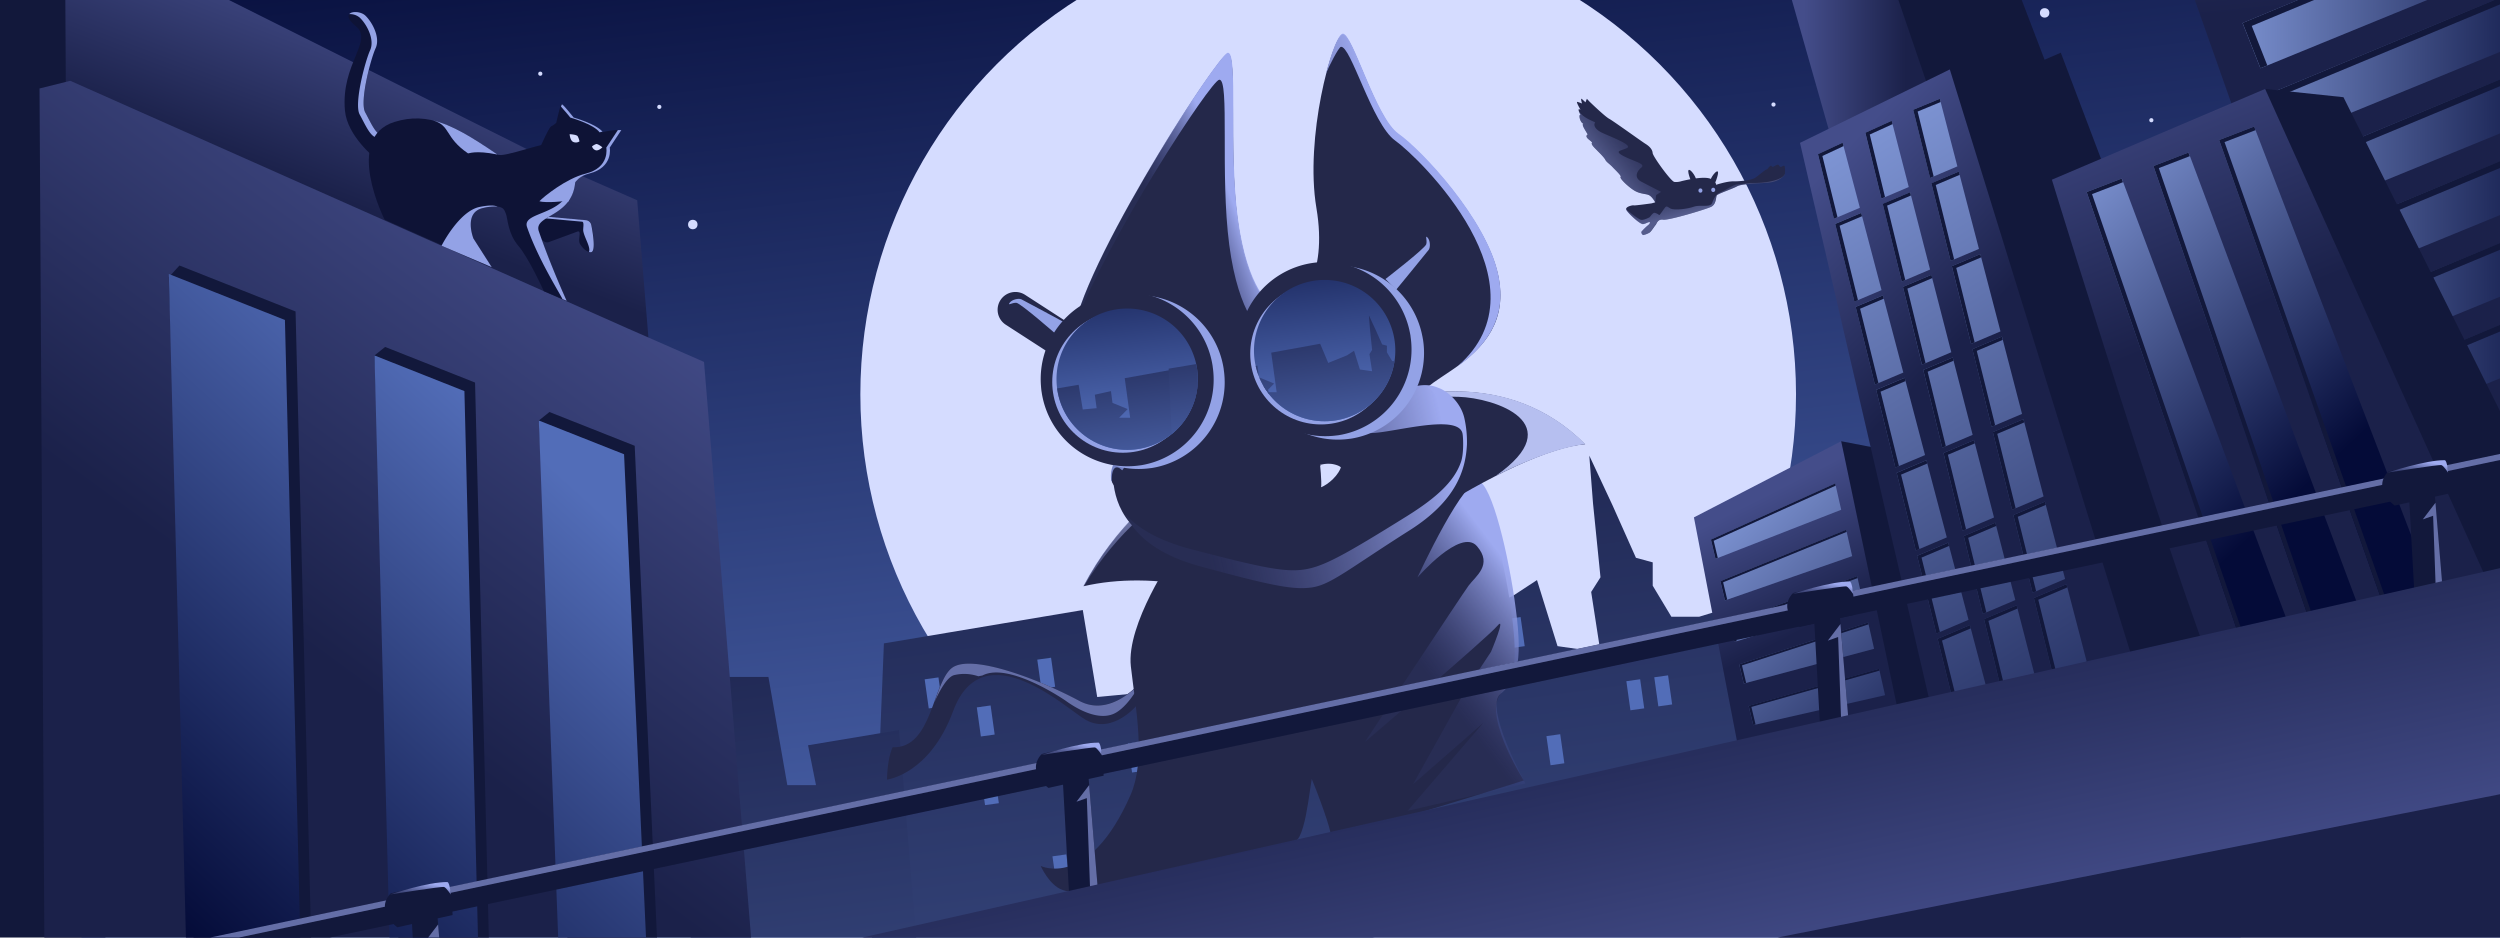 <svg id="Layer_1" data-name="Layer 1" xmlns="http://www.w3.org/2000/svg" xmlns:xlink="http://www.w3.org/1999/xlink" viewBox="0 0 1280 480"><defs><style>.cls-1{fill:none;}.cls-2{fill:url(#linear-gradient);}.cls-3{clip-path:url(#clip-path);}.cls-4{fill:#12183b;}.cls-5{fill:url(#linear-gradient-2);}.cls-6{fill:url(#linear-gradient-3);}.cls-7{fill:url(#linear-gradient-4);}.cls-8{fill:#d5dcff;}.cls-9{fill:url(#linear-gradient-5);}.cls-10{fill:url(#linear-gradient-6);}.cls-11{fill:#526db8;}.cls-12{fill:url(#linear-gradient-7);}.cls-13{fill:url(#linear-gradient-8);}.cls-14{fill:url(#linear-gradient-9);}.cls-15{fill:url(#linear-gradient-10);}.cls-16{fill:url(#linear-gradient-11);}.cls-17{fill:url(#linear-gradient-12);}.cls-18{fill:url(#linear-gradient-13);}.cls-19{fill:#24284a;}.cls-20{fill:#646ea7;}.cls-21{fill:url(#linear-gradient-14);}.cls-22{fill:url(#linear-gradient-15);}.cls-23{fill:url(#linear-gradient-16);}.cls-24{fill:#8da0f2;}.cls-25{fill:#93a2e6;}.cls-26{fill:#7381c3;}.cls-27{fill:url(#linear-gradient-17);}.cls-28{fill:url(#linear-gradient-18);}.cls-29{fill:url(#linear-gradient-19);}.cls-30{fill:#ccc;}.cls-31{fill:#d6ddff;}.cls-32{clip-path:url(#clip-path-2);}.cls-33{fill:url(#linear-gradient-21);}.cls-34{fill:url(#linear-gradient-22);}.cls-35{fill:url(#linear-gradient-23);}.cls-36{fill:url(#linear-gradient-24);}.cls-37{fill:#0e1336;}.cls-38,.cls-40{opacity:0.4;}.cls-38{fill:url(#linear-gradient-25);}.cls-39{fill:url(#linear-gradient-26);}.cls-40{fill:url(#linear-gradient-27);}.cls-41{fill:url(#linear-gradient-28);}.cls-42{fill:url(#linear-gradient-29);}.cls-43{fill:url(#linear-gradient-30);}.cls-44{fill:url(#linear-gradient-31);}.cls-45{fill:url(#linear-gradient-32);}.cls-46{fill:url(#linear-gradient-33);}.cls-47{fill:url(#linear-gradient-34);}</style><linearGradient id="linear-gradient" x1="630.63" y1="212.34" x2="614.59" y2="75.53" gradientUnits="userSpaceOnUse"><stop offset="0" stop-color="#526db8"/><stop offset="0.77" stop-color="#040b38"/></linearGradient><clipPath id="clip-path"><rect class="cls-1" width="1280" height="480"/></clipPath><linearGradient id="linear-gradient-2" x1="627.43" y1="512.96" x2="535.41" y2="-283.73" xlink:href="#linear-gradient"/><linearGradient id="linear-gradient-3" x1="1270.63" y1="-252.79" x2="1300.86" y2="66.34" gradientUnits="userSpaceOnUse"><stop offset="0.11" stop-color="#444d8a"/><stop offset="0.77" stop-color="#1b214a"/></linearGradient><linearGradient id="linear-gradient-4" x1="1133.65" y1="64.52" x2="1377.69" y2="64.52" gradientUnits="userSpaceOnUse"><stop offset="0" stop-color="#8299d9"/><stop offset="0.77" stop-color="#040b38"/></linearGradient><linearGradient id="linear-gradient-5" x1="704.13" y1="667.65" x2="618.06" y2="33.01" gradientUnits="userSpaceOnUse"><stop offset="0" stop-color="#425794"/><stop offset="0.77" stop-color="#1b214a"/></linearGradient><linearGradient id="linear-gradient-6" x1="436.82" y1="654.96" x2="371.49" y2="173.28" xlink:href="#linear-gradient-5"/><linearGradient id="linear-gradient-7" x1="263.55" y1="8.25" x2="208.42" y2="153.11" xlink:href="#linear-gradient-3"/><linearGradient id="linear-gradient-8" x1="352.92" y1="91.26" x2="115.47" y2="415.2" xlink:href="#linear-gradient-3"/><linearGradient id="linear-gradient-9" x1="886.47" y1="249.42" x2="934.62" y2="344.04" xlink:href="#linear-gradient-3"/><linearGradient id="linear-gradient-10" x1="873.07" y1="262.77" x2="1048.23" y2="441.96" xlink:href="#linear-gradient-4"/><linearGradient id="linear-gradient-11" x1="915.07" y1="18.59" x2="993.92" y2="18.59" xlink:href="#linear-gradient-3"/><linearGradient id="linear-gradient-12" x1="891.5" y1="105.4" x2="1012.44" y2="220.45" xlink:href="#linear-gradient-3"/><linearGradient id="linear-gradient-13" x1="1072.03" y1="-4.95" x2="1160.49" y2="213.4" xlink:href="#linear-gradient-3"/><linearGradient id="linear-gradient-14" x1="417.8" y1="311.39" x2="417.8" y2="311.36" xlink:href="#linear-gradient"/><linearGradient id="linear-gradient-15" x1="796.34" y1="302.48" x2="715.64" y2="363.89" gradientUnits="userSpaceOnUse"><stop offset="0.11" stop-color="#9eaaf0"/><stop offset="0.77" stop-color="#373f7d" stop-opacity="0.2"/></linearGradient><linearGradient id="linear-gradient-16" x1="684.71" y1="216.42" x2="679.86" y2="370.59" gradientUnits="userSpaceOnUse"><stop offset="0.11" stop-color="#b6bff0"/><stop offset="0.77" stop-color="#373f7d" stop-opacity="0.2"/></linearGradient><linearGradient id="linear-gradient-17" x1="734.83" y1="98.37" x2="539.19" y2="142.11" xlink:href="#linear-gradient-15"/><linearGradient id="linear-gradient-18" x1="637.08" y1="100.13" x2="580.36" y2="121.28" xlink:href="#linear-gradient-15"/><linearGradient id="linear-gradient-19" x1="765.23" y1="234.31" x2="569.58" y2="278.06" xlink:href="#linear-gradient-15"/><clipPath id="clip-path-2"><path class="cls-2" d="M714,174.13a36.18,36.18,0,1,0-30.4,41.15A36.18,36.18,0,0,0,714,174.13ZM571.74,158.37a36.18,36.18,0,1,0,41.15,30.41A36.18,36.18,0,0,0,571.74,158.37Z"/></clipPath><linearGradient id="linear-gradient-21" x1="594.15" y1="267.68" x2="575.93" y2="133.33" gradientUnits="userSpaceOnUse"><stop offset="0.11" stop-color="#526db8"/><stop offset="0.77" stop-color="#1b214a"/></linearGradient><linearGradient id="linear-gradient-22" x1="669.13" y1="254.59" x2="650.91" y2="120.24" xlink:href="#linear-gradient-21"/><linearGradient id="linear-gradient-23" x1="290.51" y1="245.79" x2="24.13" y2="539.4" xlink:href="#linear-gradient"/><linearGradient id="linear-gradient-24" x1="909.16" y1="76.12" x2="1225.18" y2="571.93" xlink:href="#linear-gradient-4"/><linearGradient id="linear-gradient-25" x1="817.9" y1="87.93" x2="852.25" y2="60.76" xlink:href="#linear-gradient-15"/><linearGradient id="linear-gradient-26" x1="807.44" y1="52.46" x2="807.64" y2="52.46" xlink:href="#linear-gradient-15"/><linearGradient id="linear-gradient-27" x1="876.13" y1="109.75" x2="868.46" y2="79.48" xlink:href="#linear-gradient-15"/><linearGradient id="linear-gradient-28" x1="1050.45" y1="90.37" x2="1231.16" y2="285.19" xlink:href="#linear-gradient-4"/><linearGradient id="linear-gradient-29" x1="216.88" y1="449.57" x2="213.05" y2="468.53" xlink:href="#linear-gradient-15"/><linearGradient id="linear-gradient-30" x1="550.22" y1="378.2" x2="546.39" y2="397.17" xlink:href="#linear-gradient-15"/><linearGradient id="linear-gradient-31" x1="934.89" y1="295.73" x2="931.05" y2="314.7" xlink:href="#linear-gradient-15"/><linearGradient id="linear-gradient-32" x1="1239.53" y1="233.65" x2="1235.69" y2="252.62" xlink:href="#linear-gradient-15"/><linearGradient id="linear-gradient-33" x1="755.07" y1="292.01" x2="811.98" y2="555.96" gradientUnits="userSpaceOnUse"><stop offset="0.23" stop-color="#1b214a"/><stop offset="0.89" stop-color="#444d8a"/></linearGradient><linearGradient id="linear-gradient-34" x1="836.11" y1="488.5" x2="879.99" y2="778.59" xlink:href="#linear-gradient-33"/></defs><g class="cls-3"><rect class="cls-4" x="-74.04" y="-15.36" width="128" height="593.92"/><rect class="cls-5" x="41.75" y="-62.6" width="1105.44" height="580.47"/><polygon class="cls-6" points="1103.52 -57.34 1259.73 384.96 1363.5 411.43 1513.36 349.97 1280.73 -131.25 1103.52 -57.34"/><path class="cls-7" d="M1323.81,22.45l-146.58,61,9.15,23.17L1334.1,46.16Zm-14.53-35.83-146.58,61,9.16,23.17,147.71-60.43Zm-14.53-35.83-146.57,61,9.15,23.17L1305-25.49ZM1280.22-85,1133.65-24,1142.8-.89l147.71-60.43Zm87.18,215-146.58,61,9.15,23.17,147.72-60.44Zm-14.53-35.83-146.58,61,9.15,23.17,147.72-60.44Zm-14.53-35.83-146.58,61,9.15,23.17L1348.63,82Z"/><polygon class="cls-4" points="1181.95 84.93 1325.11 25.37 1323.84 22.43 1177.27 83.42 1186.42 106.58 1189.93 105.15 1181.95 84.93"/><polygon class="cls-4" points="1167.42 49.1 1310.58 -10.46 1309.31 -13.39 1162.74 47.59 1171.89 70.75 1175.4 69.32 1167.42 49.1"/><polygon class="cls-4" points="1152.89 13.27 1296.05 -46.29 1294.78 -49.22 1148.21 11.76 1157.36 34.93 1160.87 33.49 1152.89 13.27"/><polygon class="cls-4" points="1225.53 192.42 1368.7 132.85 1367.43 129.92 1220.85 190.91 1230.01 214.07 1233.52 212.63 1225.53 192.42"/><polygon class="cls-4" points="1211 156.59 1354.17 97.03 1352.9 94.09 1206.33 155.08 1215.48 178.24 1218.99 176.81 1211 156.59"/><polygon class="cls-4" points="1196.47 120.76 1339.64 61.2 1338.37 58.26 1191.8 119.25 1200.95 142.41 1204.46 140.98 1196.47 120.76"/><circle class="cls-8" cx="1046.86" cy="6.6" r="2.42"/><circle class="cls-8" cx="873.72" cy="107.39" r="2.42"/><circle class="cls-8" cx="1101.49" cy="61.55" r="1.07"/><circle class="cls-8" cx="847.09" cy="36.52" r="1.07"/><circle class="cls-8" cx="908.03" cy="53.52" r="1.07"/><circle class="cls-8" cx="603.2" cy="19.86" r="1.07"/><circle class="cls-8" cx="276.63" cy="37.74" r="1.07"/><circle class="cls-8" cx="337.57" cy="54.73" r="1.07"/><circle class="cls-8" cx="473.67" cy="117.38" r="1.07"/><circle class="cls-8" cx="319.8" cy="161.11" r="1.07"/><circle class="cls-8" cx="315.1" cy="155.08" r="1.07"/><circle class="cls-8" cx="1024.93" cy="106.12" r="1.07"/><circle class="cls-8" cx="557.1" cy="96.19" r="2.42"/><circle class="cls-8" cx="354.71" cy="114.96" r="2.42"/><circle class="cls-8" cx="212.75" cy="121.85" r="2.42"/><path class="cls-4" d="M1159.74,45.52l40.12,4.25S1327.7,306,1328.15,307.38s-77.82,25.19-77.82,25.19-66.8-128.76-66.8-139.88S1159.74,45.52,1159.74,45.52Z"/><circle class="cls-8" cx="680.03" cy="201.91" r="239.53"/><path class="cls-9" d="M452.56,329.41l101.83-17.07,7.38,44.53,25-2.37-3.26-24.27,29.13-6.45,2.76,21L642.82,356,627.4,371.78l19.88-.12-9.8-71.28,88.34-15.93L740.38,319l33.93-13.73L786.94,297l10.51,33.82,22,3.14-4.77-30.88,4.77-7.51-3.82-37.81-1.91-24.48,11.94,25.55,11.94,26.76,8.59,2.34v11.94l9.55,15.89H870l11.29-3.46,13.06,3.46,9.55,34.81-6.2,31.14s3,53.71-.36,53.79S444,539.8,444,539.8Z"/><path class="cls-10" d="M460.32,373.78l-46.61,7.8L417.79,402H403.11l-9.68-55.42h-30l-16.14,13.88S355,504.24,355,506.06s33.11,17.55,34.57,17.25,58.87,6.05,60.38,6.05,20.38-34.5,20.38-34.5Z"/><rect class="cls-11" x="474.42" y="347.28" width="7.13" height="15.04" transform="translate(-44.56 69.67) rotate(-7.97)"/><rect class="cls-11" x="501.12" y="361.65" width="7.13" height="15.04" transform="translate(-46.3 73.51) rotate(-7.97)"/><rect class="cls-11" x="503.25" y="396.79" width="7.13" height="15.04" transform="translate(-51.15 74.15) rotate(-7.97)"/><rect class="cls-11" x="605.46" y="425.92" width="7.13" height="15.04" transform="matrix(0.99, -0.14, 0.14, 0.99, -54.2, 88.6)"/><rect class="cls-11" x="685.25" y="323.25" width="7.13" height="15.04" transform="translate(-39.2 98.66) rotate(-7.97)"/><rect class="cls-11" x="712.49" y="340.31" width="7.13" height="15.04" transform="translate(-41.3 102.6) rotate(-7.97)"/><rect class="cls-11" x="667.84" y="380.11" width="7.13" height="15.04" transform="translate(-47.25 96.8) rotate(-7.97)"/><rect class="cls-11" x="605.46" y="370.43" width="7.13" height="15.04" transform="matrix(0.99, -0.14, 0.14, 0.99, -46.51, 88.06)"/><rect class="cls-11" x="578.19" y="381.01" width="7.13" height="15.04" transform="matrix(0.99, -0.14, 0.14, 0.99, -48.24, 84.38)"/><rect class="cls-11" x="539.44" y="438.79" width="7.13" height="15.04" transform="matrix(0.99, -0.14, 0.14, 0.99, -56.62, 79.57)"/><rect class="cls-11" x="792.53" y="377.58" width="7.13" height="15.04" transform="matrix(0.99, -0.14, 0.14, 0.99, -45.69, 114.06)"/><rect class="cls-11" x="847.98" y="346.25" width="7.13" height="15.04" transform="translate(-40.81 121.44) rotate(-7.97)"/><rect class="cls-11" x="833.69" y="348.25" width="7.13" height="15.04" transform="translate(-41.23 119.48) rotate(-7.97)"/><rect class="cls-11" x="772.32" y="317.56" width="7.13" height="15.04" transform="matrix(0.99, -0.14, 0.14, 0.99, -37.57, 110.68)"/><rect class="cls-11" x="754.88" y="321.35" width="7.13" height="15.04" transform="matrix(0.99, -0.14, 0.14, 0.99, -38.26, 108.3)"/><rect class="cls-11" x="709.61" y="319.7" width="7.13" height="15.04" transform="translate(-38.47 102) rotate(-7.97)"/><rect class="cls-11" x="532.08" y="337.2" width="7.13" height="15.04" transform="translate(-42.61 77.57) rotate(-7.97)"/><polygon class="cls-4" points="1026.12 -23.55 1046.82 30.56 1055.13 26.98 1167.86 324.47 1065.59 350.97 1017.44 296.81 961.45 -30.87 1026.12 -23.55"/><polygon class="cls-12" points="292.39 87.69 326.24 102.54 351.28 408.84 35.84 422.28 33.35 -17.99 45.93 -35.67 292.39 87.69"/><polygon class="cls-13" points="321.14 168.06 360.46 185.3 389.55 541.1 23.14 556.71 20.24 45.3 35.97 41.37 321.14 168.06"/><polygon class="cls-14" points="867.29 264.9 892.3 394.88 975.91 361.29 942.69 225.9 867.29 264.9"/><path class="cls-15" d="M939.64,247.55,876,276.31l2.34,9.84L942.69,261ZM950.87,295l-65.22,23.86,2.35,9.83,65.92-20.23Zm-5.62-23.72-64.43,26.3,2.35,9.84,65.14-22.68Zm11.23,47.44-66,21.41,2.34,9.84,66.72-17.79Zm5.62,23.72-66.79,19,2.34,9.84,67.5-15.34Z"/><polygon class="cls-4" points="887.06 319.42 951.1 295.99 950.87 294.95 885.65 318.81 888 328.65 889.18 328.29 887.06 319.42"/><polygon class="cls-4" points="882.24 298.14 945.5 272.31 945.25 271.23 880.83 297.54 883.17 307.38 884.34 306.97 882.24 298.14"/><polygon class="cls-4" points="877.41 276.87 939.89 248.64 939.64 247.51 876 276.27 878.34 286.1 879.5 285.65 877.41 276.87"/><polygon class="cls-4" points="891.89 340.69 956.71 319.67 956.48 318.68 890.48 340.09 892.82 349.92 894.02 349.61 891.89 340.69"/><polygon class="cls-4" points="896.72 361.96 962.31 343.35 962.1 342.4 895.3 361.36 897.65 371.2 898.85 370.92 896.72 361.96"/><polygon class="cls-4" points="942.69 225.9 965.46 230.31 1004.93 363.04 971.55 363.04 942.69 225.9"/><polygon class="cls-16" points="936.81 68.04 915.07 -8.31 961.45 -30.87 993.92 64.31 936.81 68.04"/><polygon class="cls-17" points="921.6 73.14 998.31 35.55 1097.59 356.11 990.84 371.37 921.6 73.14"/><path class="cls-18" d="M1050.56,92l109.18-46.47,125.41,277.7S1150.78,359.06,1142.94,363,1050.56,92,1050.56,92Z"/><path class="cls-19" d="M590.19,342s-18.17,27.32-37.7,16.82c-20.39-10.95-54.91-24.19-65-17s-10,41.54-30.45,40.78c-2.89,6-2.89,16.56-2.89,16.56S476,396.53,488,364.09c15.51-41.69,58.88-.45,68,4.54,14.13,7.77,26.79-8.34,26.79-8.34Z"/><path class="cls-20" d="M583.85,349.77c-7,7.15-18.86,15.74-31.26,9.07-20.39-10.95-54.9-24.19-65-17-4.06,2.9-6.46,10.19-9.22,17.81,2.68-6,6.55-13.11,10.2-14a22.12,22.12,0,0,1,12.31.6l2.12-.4c13.62-7.13,42.53,12.86,42.53,12.86,8.72,6.32,19,10.4,26.13,6s12.19-14.93,12.19-14.93Z"/><path class="cls-21" d="M417.79,311.39l0,0,0,0Z"/><path class="cls-19" d="M600.87,284.3S576.54,319.57,579,341.2s7.78,47.75-.17,65.86c-21.32,48.55-46,36.29-46,36.29s4.33,9.85,11.06,12.26,41.86,7.21,57,0,59-16.29,64.46-27.34,5.35-36.95,10.46-44.55,10.47-58.3,7.4-73.69c0,13.7-7.63,44.13-13.07,62.88s-3.89,13.36.44,23.45,11.17,28.84,10.81,31.73,98.79-28.48,98.79-28.48-23.44-36.78-10.1-46.15-1.45-69.76-6.13-88.85-18-24.49-18-24.49l-75.7,13L603.5,284.3Z"/><path class="cls-22" d="M725.73,295.68s22.17-25.62,30.46-16.05-.72,15.37-4.33,20.3-53,79.93-53,79.93,63-53.65,67.78-59.42-3.24,13.27-3.24,13.27l-13.61,20.55-26.27,47.22,35.91-31.36-38.71,45,60.31-14s-21.29-38.77-12.83-45.82c6.56-5.47,11.42-11.79,8.54-38.11s-11.36-64.38-18.57-70.28S725.73,295.68,725.73,295.68Z"/><path class="cls-19" d="M683.55,215.28s-27.15,6.62-27.11,6.87c-8.42.21-68.88,16.16-101.62,78,35-8.2,84,.89,105.83,24.94,21.59-35.26,115.09-95.18,150.91-97.62-19.71-19.71-42.59-26.37-63.52-27C713.05,199.43,683.55,215.28,683.55,215.28Z"/><path class="cls-23" d="M652.64,229.29c0-.25,27.1-6.86,27.1-6.86s31.9-20.3,66.89-19.27c18.83.56,57.71,13.52,19.15,40.52,28.4-14.33,43.17-16,46-16.23-19.71-19.7-42.44-26.45-63.37-27.06-35-1-65.08,14.87-65.08,14.87s-27.15,6.62-27.11,6.87c-8.42.21-68.88,16.16-101.62,78l.49-.11C588.56,244.19,644.56,229.49,652.64,229.29Z"/><path class="cls-24" d="M580.09,269.55c38.33-24.61,86.29-26.3,92.41-26.46l-.07-.42A130,130,0,0,1,683.64,235C676.78,235.17,619.51,237.23,580.09,269.55Z"/><path class="cls-19" d="M538.07,181.21l-23.19-15a9.11,9.11,0,0,1-2.6-12.62h0a9.11,9.11,0,0,1,12.61-2.6l22.85,14.78A36.78,36.78,0,0,0,538.07,181.21Z"/><path class="cls-25" d="M546.21,165.73s-22.5-12.16-23.29-12.5c-1.4-.61-4.8.09-6,1.81s1.26-.18,3.47,0,21.49,17.11,21.49,17.11Z"/><path class="cls-19" d="M767.09,141.09C761.15,112.62,727.84,77.25,716,69s-23.66-52.35-28.65-51.19C682.06,19,667.93,70.54,674,106.48s-9.51,49.21-12.36,48.94-12.44-.19-12.44-.19,6.62.87,4,2-14.82-8.93-19.59-45.06.34-85-5.11-84.61c-5.1.36-81.86,119.21-79.18,148.17,2.13,22.92-14.92,29.32,5.74,35.55s27.1,8.08,26.47,13.28-12.73,9.13-11.58,21.47,7,31.38,43.07,41,47.78,12.12,57.6,10.64,20.3-7.29,51.93-27.1,29.6-43.84,27.07-56-13.21-8.23-15.34-13-9.09.12,8.82-11.9S771.8,163.63,767.09,141.09Z"/><path class="cls-26" d="M576.09,237.81c.25-2-.57-3.51-2.84-5-2.67,3.05-4.94,7-4.41,12.61,0,.38.08.77.12,1.16C572.09,243,575.76,240.61,576.09,237.81Z"/><path class="cls-27" d="M686.49,24c5-1.17,16.06,39.68,27.87,48s79.86,73.9,31.91,115.55c24.34-17,23.16-35.75,20.83-47-6-28.47-39.26-63.85-51.07-72.11S692.37,16.1,687.38,17.27c-2.08.48-5.5,8.64-8.54,20.55C680.45,33.79,685.38,24.27,686.49,24Z"/><path class="cls-28" d="M624.27,40.81c5.44-.38.34,48.48,5.11,84.61s16.94,46.15,19.58,45.06-4-2-4-2,9.6-.07,12.45.19c2,.19,10.34-6.38,13-22.87-3.34,6.45-7.32,9.18-8.63,9.06-2.84-.26-12.44-.19-12.44-.19s6.62.86,4,1.95-14.82-8.92-19.59-45,.34-85-5.11-84.61c-4.69.33-69.77,100.55-78.31,139.36C567.29,121.72,620.06,41.1,624.27,40.81Z"/><path class="cls-29" d="M749.83,214.43c-1.8-8.65-9.25-14.49-13.29-15.81-17.31-7.62-39.76,17.5-37.68,22.2s47.41-11,49.94,1.13c.39,1.88.78,10.57-.9,14.9-3.44,9.64-12.35,17.94-27.61,27.45-32,19.92-42.6,25.77-52.51,27.28s-21.75-.93-58.12-10.45c-16.91-4.43-27.22-10.92-33.52-17.83,4.74,9.94,15.25,20.43,38.79,26.8,35.61,9.64,47.19,12.11,56.89,10.64s18.76-9.47,50-29.28c24.13-15.31,28.6-31.25,29.26-43.86A56,56,0,0,0,749.83,214.43Z"/><path class="cls-19" d="M715,149.53l17.33-20.64a8.89,8.89,0,0,0-1.19-12.52h0a8.89,8.89,0,0,0-12.51,1.2L701.56,137.9A36,36,0,0,1,715,149.53Z"/><path class="cls-25" d="M728.52,173.6c-.16-1-.38-2-.6-3a44.73,44.73,0,0,0-23.62-30,43.83,43.83,0,0,0-26.14-4.12A44.44,44.44,0,0,0,641,187.11l0,.14a44.44,44.44,0,0,0,50.24,37.39l.16,0h0A44.43,44.43,0,0,0,728.6,174a.28.28,0,0,0,0-.09C728.58,173.83,728.54,173.71,728.52,173.6Z"/><path class="cls-19" d="M722.15,171.79c-.16-1-.38-2-.6-3a44.75,44.75,0,0,0-23.62-30,43.89,43.89,0,0,0-26.13-4.13,44.45,44.45,0,0,0-37.18,50.68l0,.15a44.44,44.44,0,0,0,50.24,37.39l.16,0h0a44.43,44.43,0,0,0,37.18-50.59.28.28,0,0,0,0-.09C722.21,172,722.17,171.91,722.15,171.79Z"/><path class="cls-30" d="M552.79,205c-.14-1-.24-2-.3-3C552.56,202.92,552.64,203.93,552.79,205Z"/><path class="cls-25" d="M538.91,201.85c-.15-1-.23-2-.31-3a44.73,44.73,0,0,1,13.75-35.65,43.9,43.9,0,0,1,23.77-11.63A44.45,44.45,0,0,1,626.55,189a.76.76,0,0,0,0,.15,44.44,44.44,0,0,1-37,50.5l-.16,0h0A44.44,44.44,0,0,1,539,202.29s0-.06,0-.09S538.92,202,538.91,201.85Z"/><path class="cls-19" d="M533.26,200.38c-.15-1-.23-2-.3-3a44.67,44.67,0,0,1,13.74-35.66,43.9,43.9,0,0,1,23.77-11.63,44.46,44.46,0,0,1,50.43,37.52.76.76,0,0,1,0,.15,44.44,44.44,0,0,1-37,50.5l-.16,0h0a44.44,44.44,0,0,1-50.41-37.43.29.29,0,0,0,0-.09C533.28,200.62,533.28,200.5,533.26,200.38Z"/><circle class="cls-25" cx="676.3" cy="181.13" r="36.18"/><circle class="cls-25" cx="574.93" cy="195.62" r="36.18"/><path class="cls-31" d="M675.78,236.92s1.08,10.25.61,12.56c3.52-1.37,9.38-6.23,10.46-11.31C682.67,236.42,675.78,236.92,675.78,236.92Z"/><path class="cls-19" d="M629.33,246.61c-2.32-1.13,1.4-5,10.72-6.42,8.71-1.31,12.53,1,12.24,2.3-.52,2.36-7.55.63-11.95,1.29S631.65,247.74,629.33,246.61Z"/><path class="cls-25" d="M714.81,148.36s16.23-19.77,16.71-20.48c.87-1.26.83-4.74-.62-6.25s-.07,1.26-.65,3.41-20.9,17.82-20.9,17.82Z"/><path class="cls-19" d="M708.64,233.17c-4.44,5.4-13.13,4.92-22.5,3.64-.64-.81-2.78-1.5-4.6-1.76a15,15,0,0,0-5.36.33c-1.57-.2.94,3.33-.58,3.2-13.81-1.13-34.19,1-34.19,1S629.32,240,616,248c-11.88,7.19-30.66,10.88-39.51,5-2.74-1.81-5.16-2.46-7-5.85-.69-1.25-.43-12.24,5.5-5.89,3.79,4.07,5.7,9.63,11.17,9.06,20-2.1,27.68-13.86,33.67-24.44,2.21-3.9,6-7,7.65-10.3,2-4.13,2.54-10.24,5.22-10.65,4.15-.63,4.76,4.55,10.41,9.37,2.11,1.8,5.14,2.62,8.06,4.52,10.09,6.56,23.75,14.14,44.48,14.63,5.51.13,6.67-2.39,9.5-7.11,3-5,9.3-3.91,7.87.4C711.76,230.45,710.72,230.64,708.64,233.17Z"/><path class="cls-19" d="M632.08,209.2c-.11-.76-1-.92-1.26-.23-.93,2.38-1.35,7.56-3.39,10-2.66,3.15-5.9,7-4,10.34s5.28.31,7.88-2.56c1.12-1.23,1.83-2,2.28-2.38a2.05,2.05,0,0,0,.55-1.79Z"/><path class="cls-19" d="M634.58,208.35c-.11-.76.67-1.17,1.13-.59,1.6,2,3.52,6.83,6.18,8.55,3.47,2.23,7.71,5,6.92,8.7s-5,1.84-8.29-.13c-1.43-.85-2.32-1.33-2.87-1.6a2.05,2.05,0,0,1-1.06-1.56Z"/><path class="cls-19" d="M709,235.67c-4.43,5.4-13.13,4.91-22.5,3.63-.64-.81-2.77-1.49-4.6-1.76a15,15,0,0,0-5.35.34c-1.57-.21-3.21.09-4.64-.51-11.93-4.93-30.59-2.1-30.59-2.1s-16.18,2.34-28,11c-11.29,8.23-27.59,15.12-36.43,9.26-2.74-1.81-5.06-4.89-7-8.29-.69-1.24.69-2.48,1.55-1.39,3.44,4.4,7.69,5.84,13.19,6.08,15,.66,30.85-15.24,56.37-19.07s46,1.82,59.48,1.66c5.5-.06,8.82-4.47,10.82-9.68.5-1.3,2.18-.52,1.89.87C712.41,229.5,711.1,233.13,709,235.67Z"/><path class="cls-2" d="M714,174.13a36.18,36.18,0,1,0-30.4,41.15A36.18,36.18,0,0,0,714,174.13ZM571.74,158.37a36.18,36.18,0,1,0,41.15,30.41A36.18,36.18,0,0,0,571.74,158.37Z"/><g class="cls-32"><path class="cls-33" d="M523.37,201.85l28.9-4.84,2.1,12.64,7.1-.67-.93-6.89,8.27-1.83.78,6,7.78,3.19L573,213.88l5.64,0-2.78-20.24,25.08-4.52,4.13,9.81,9.63-3.9,3.59-2.33,3,9.59,6.23.9-1.35-8.77,1.35-2.13-1.08-10.73-.54-6.95,3.39,7.25,3.38,7.59,2.44.67v3.39l2.72,4.51h4.06l3.21-1,3.71,1,2.71,9.88-1.77,8.84S629,227.32,628.05,227.34s-102.77,15.14-102.77,15.14Z"/><path class="cls-34" d="M598.35,188.76l28.91-4.84,2.09,12.64,7.1-.67-.93-6.89,8.27-1.83.79,6,7.78,3.2L648,200.79l5.64,0-2.78-20.23L675.92,176l4.13,9.81,9.63-3.89,3.59-2.34,3,9.6,6.24.89-1.36-8.77,1.36-2.13-1.09-10.73-.54-6.95,3.39,7.25,3.39,7.6,2.44.66v3.39l2.71,4.51h4.07l3.2-1,3.71,1,2.71,9.88-1.76,8.84S704,214.23,703,214.26,600.26,229.4,600.26,229.4Z"/></g><polygon class="cls-4" points="91.88 135.94 86.43 141.91 104.33 618.53 162.53 610.41 151.33 159.48 91.88 135.94"/><polygon class="cls-4" points="281.31 210.95 275.87 215.3 293.34 531.38 338.42 525.09 324.97 228.24 281.31 210.95"/><polygon class="cls-4" points="197.19 177.64 191.74 181.98 206.71 546.85 251.79 540.56 243.23 195.87 197.19 177.64"/><path class="cls-35" d="M86.43,140.28,98.88,622.87l58.2-8.12-11.2-450.93Zm233.09,92.3L275.87,215.3l12,320.42L333,529.43ZM191.74,182l9.52,369.22,45.08-6.3-8.56-344.68Z"/><path class="cls-36" d="M998.69,133.59l14.53-6.16-10.33-39.58-14,6Zm10.49,42.48,15.07-6.39-10.33-39.58-14.57,6.17Zm-7-90.89-9-34.61-13.6,5.64,8.63,34.91Zm-28.52,59L988.19,138,978,98.41l-14,6ZM1030.18,261l16.13-6.84L1036,214.59l-15.63,6.63Zm-10.5-42.47,15.6-6.61L1025,172.34l-15.1,6.41ZM977.28,95.75l-8.75-33.92L955.06,68l8.23,33.72ZM1010,222.64,999.79,183l-15.09,6.4,9.72,39.84Zm30.67,80.85,16.66-7.07L1047,256.84l-16.16,6.85ZM974.32,146.88,984,186.73l15.06-6.39-10.22-39.63Zm46.61,118.06-10.23-39.63-15.63,6.62,9.72,39.85Zm10.91,42.29-10.23-39.63-16.16,6.86,9.72,39.84Zm-5.64,52.28,4.23,17.36,18.1-4.91-5.09-19.76Zm-17.61-39.46-16.53,7,9.82,39.8,17.15-7.27Zm-65.17-247L930.81,79,939,112l13.25-5.62Zm89.11,236.85L1015.82,317l9.72,39.85,17.21-7.3Zm25.5-10.81-16.69,7.07,9.83,39.8,17.2-7.29Zm11,42.24-17.22,7.31,4.42,17.92,18.1-4.91Zm-66.51,28.21,4.2,17,18.1-4.91-5.12-19.4ZM952.92,109l-13.29,5.63,9.82,39.8,13.9-5.89Zm11.13,42.2-13.94,5.91,9.83,39.8,14.55-6.17Zm33.41,126.61-15.89,6.73,9.83,39.8,16.49-7Zm-11.14-42.21-15.23,6.46,9.82,39.8,15.85-6.72Zm-11.13-42.2-14.59,6.19,9.83,39.79L985.62,233Z"/><polygon class="cls-4" points="1006.63 271 997.32 232.84 1011.14 226.99 1010.7 225.31 995.07 231.93 1004.79 271.78 1006.63 271"/><polygon class="cls-4" points="1017.01 313.52 1007.7 275.37 1022.05 269.28 1021.61 267.6 1005.45 274.46 1015.17 314.3 1017.01 313.52"/><polygon class="cls-4" points="1024.95 172.34 1009.85 178.75 1019.68 218.54 1021.52 217.76 1012.1 179.65 1025.38 174.02 1024.95 172.34"/><polygon class="cls-4" points="1033.09 264.6 1047.44 258.52 1047 256.84 1030.84 263.69 1040.68 303.49 1042.51 302.71 1033.09 264.6"/><polygon class="cls-4" points="1013.92 130.09 999.35 136.27 1009.18 176.07 1011.02 175.29 1001.6 137.18 1014.36 131.77 1013.92 130.09"/><polygon class="cls-4" points="1018.07 317.89 1032.96 311.58 1032.53 309.9 1015.82 316.98 1025.54 356.83 1027.38 356.05 1018.07 317.89"/><polygon class="cls-4" points="984.04 186.73 985.88 185.95 976.57 147.79 989.31 142.39 988.88 140.71 974.32 146.88 984.04 186.73"/><polygon class="cls-4" points="998.69 133.59 1000.52 132.81 991.1 94.71 1003.33 89.52 1002.89 87.85 988.85 93.8 998.69 133.59"/><polygon class="cls-4" points="973.67 144.2 975.51 143.42 966.2 105.27 978.4 100.09 977.97 98.41 963.95 104.36 973.67 144.2"/><polygon class="cls-4" points="990.03 90.34 981.82 57.12 993.59 52.23 993.16 50.57 979.56 56.21 988.19 91.12 990.03 90.34"/><polygon class="cls-4" points="1035.97 214.59 1020.34 221.22 1030.18 261.01 1032.01 260.24 1022.6 222.13 1036.41 216.27 1035.97 214.59"/><polygon class="cls-4" points="996.26 228.47 986.95 190.32 1000.22 184.69 999.79 183.01 984.7 189.41 994.42 229.25 996.26 228.47"/><polygon class="cls-4" points="983.83 285.49 997.9 279.52 997.46 277.85 981.57 284.58 991.4 324.38 993.23 323.6 983.83 285.49"/><polygon class="cls-4" points="965.13 100.9 957.32 68.87 968.98 63.56 968.53 61.83 955.07 67.96 963.29 101.68 965.13 100.9"/><polygon class="cls-4" points="1028.45 360.42 1043.87 353.88 1043.44 352.2 1026.2 359.51 1030.43 376.87 1032.34 376.36 1028.45 360.42"/><polygon class="cls-4" points="1054.09 349.55 1069.5 343.01 1069.06 341.33 1051.84 348.64 1056.26 366.56 1058.16 366.04 1054.09 349.55"/><polygon class="cls-4" points="1043.59 307.07 1058.47 300.76 1058.03 299.09 1041.34 306.17 1051.17 345.96 1053.01 345.18 1043.59 307.07"/><polygon class="cls-4" points="994.31 327.97 1009.04 321.72 1008.59 320.05 992.06 327.06 1001.88 366.86 1003.72 366.08 994.31 327.97"/><polygon class="cls-4" points="1004.8 370.44 1020.17 363.93 1019.73 362.25 1002.55 369.54 1006.75 386.56 1008.65 386.04 1004.8 370.44"/><polygon class="cls-4" points="941.88 115.58 953.36 110.71 952.92 109.03 939.63 114.67 949.45 154.47 951.29 153.69 941.88 115.58"/><polygon class="cls-4" points="933.06 79.86 943.88 74.8 943.42 73.05 930.81 78.95 938.97 111.99 940.8 111.21 933.06 79.86"/><polygon class="cls-4" points="973.34 243.01 986.77 237.32 986.32 235.64 971.09 242.1 980.91 281.9 982.75 281.13 973.34 243.01"/><polygon class="cls-4" points="952.37 158.06 964.5 152.91 964.05 151.24 950.11 157.15 959.94 196.95 961.77 196.17 952.37 158.06"/><polygon class="cls-4" points="962.85 200.53 975.63 195.12 975.19 193.44 960.6 199.63 970.43 239.43 972.26 238.65 962.85 200.53"/><path class="cls-37" d="M192.32,81.17S177.77,69.82,176.6,56.55c-2.12-24,14.83-35.71,5.55-43.18s1.21-8.88,4.84-5.45,7.83,11.3,5.33,16.75S184,52.11,187,57.56s5.65,12.11,9.48,11.91"/><path class="cls-25" d="M187,57.56c-3-5.45,2.82-27.44,5.33-32.89S190.62,11.35,187,7.92c-2.18-2-6.81-2.37-8.18-.69A7.71,7.71,0,0,1,184.16,9c3.64,3.43,7.83,11.3,5.33,16.75s-8.35,27.44-5.33,32.89,5.65,12.11,9.49,11.91l-3.21,9c1.14,1,1.88,1.6,1.88,1.6l4.15-11.7C192.64,69.67,190,63,187,57.56Z"/><path class="cls-19" d="M860.85,92.77s12.49-3.23,15.57-.88,2.06,2.79,2.06,2.79,5.58-1.89,9-1.83,9.4-.62,11.17-1.82,5.28-4.28,5.87-4.28,1.91-2.79,2.64-1.62,2.94-2,3.82-.29,2.35-1,2.8.44a12.6,12.6,0,0,1,0,4.21s-2.21,3.43-8.08,4-14,.59-16.31,1.91-10,3.82-10.43,4.7-.22,4.5-2.81,5.77-21.76,7.05-24.67,6.61-3.37,2.42-3.81,2.75-2,3-3,3.8a10,10,0,0,1-3.47,1.33s-1.38-1.16-.55-2a33.7,33.7,0,0,1,2.92-2.86c.44-.22,1.76-1.65,1-1.76s-1.71.71-3.25,1-7.88-5.68-8.65-7.33,3.58-2.48,3.8-2.26,8.87-1,9-1,2-.55,2-.55-1.38-2.64-3-3.58-4.68-.5-8-2.64-7.32-6.17-6.72-6.72-2.2-3.09-4-5-3.2-2.59-3.86-3.91-3.58-4.07-4.08-4.63-3.41-3.14-2.75-3.91-4.52-2.81-2.15-4.4c-1.76-2.92-3.14-5-2.26-5.46-1.93-.88-2.48-5.17-1.37-4.46-1.66-3-.83-3-.83-3l.77.27s-2.53-4.24-1.6-4A18.74,18.74,0,0,1,810,53s-1-3.2,0-2.26,1.76,1.65,1.76,1.65l.72-1.82L813.81,52s7.77,7.55,10.08,8.81,16.64,11.63,18.68,12.89,3.47,2.87,3.58,4.63,9.36,14.54,11.12,14.82A8.78,8.78,0,0,0,860.85,92.77Z"/><ellipse class="cls-25" cx="870.62" cy="97.56" rx="1.03" ry="1.1"/><ellipse class="cls-25" cx="877.17" cy="97.22" rx="1.03" ry="1.1"/><path class="cls-19" d="M866.49,94.39s-2.63-6-2-7.21,3.83,3,3.94,4.94"/><path class="cls-19" d="M877.55,95.15s2.62-6.06,2-7.22-3.84,3-3.94,4.95"/><path class="cls-38" d="M850.49,98.24S844.13,95,840.35,93s-2.42-5.22,0-7.19-3.48-3-8.93-5.83-1.29-2.72,1.66-4.23-8-5.53-12.71-7.74-4.24-4.67-3.71-5.13-3.48-1.28-6.66-4.08a7.41,7.41,0,0,1-1.71-2.22,9,9,0,0,0,1,2.28c-1.1-.71-.55,3.58,1.38,4.46-.89.45.49,2.54,2.25,5.46-2.36,1.6,2.81,3.63,2.15,4.4s2.26,3.37,2.76,3.92,3.41,3.3,4.07,4.62,2.1,2,3.86,3.91,4.57,4.47,4,5,3.42,4.57,6.72,6.72,6.34,1.7,8,2.64,3,3.58,3,3.58l.46-3.7Z"/><path class="cls-39" d="M807.56,52.82a4.88,4.88,0,0,1,.08-.73l-.2.2A1.67,1.67,0,0,0,807.56,52.82Z"/><path class="cls-40" d="M905.64,93.5c5.88-.58,8.08-4,8.08-4s0-.2.07-.51c-1,3.07-8.48,4.12-9.58,4.28a56.87,56.87,0,0,1-7.34.41c-1.4-.15-5.75.8-7.34.72s-6.13,3-7.53,3.52a19.68,19.68,0,0,0-2.84,1.51,12.65,12.65,0,0,0-2.46,4.35c-.9,2.73-5.86.8-9.61,2.09s-10.25,1.85-11.91.83-1.74-1.1-2.27-.83-3.14,4.5-3.41,4.23a6,6,0,0,0-2.27-1.13c-1-.23-2.35,2.15-2.76,2.34s-3,1.56-4.35,1.21-5.53-3.7-6.89-4.84a1.72,1.72,0,0,1-.64-.88.83.83,0,0,0,0,.63c.77,1.65,7.11,7.6,8.65,7.33s2.48-1.1,3.25-1-.55,1.54-1,1.76a33.7,33.7,0,0,0-2.92,2.86c-.83.83.55,2,.55,2a10,10,0,0,0,3.47-1.33c.93-.82,2.53-3.47,3-3.8s.88-3.19,3.8-2.75,22.09-5.34,24.68-6.61,2.37-4.89,2.81-5.77,8.08-3.38,10.43-4.7S899.77,94.09,905.64,93.5Z"/><path class="cls-41" d="M1068.37,98.32l81,236,26-4.9-89-238ZM1102.56,85l81,236,26-4.91-89-238Zm51.56-20.21-17.91,6.89,82.91,234.88,26-4.9Z"/><polygon class="cls-4" points="1071.12 99.38 1086.96 93.28 1086.27 91.43 1068.37 98.32 1149.36 334.35 1151.6 333.92 1071.12 99.38"/><polygon class="cls-4" points="1105.31 86.06 1121.16 79.96 1120.47 78.11 1102.56 85 1183.56 321.03 1185.8 320.6 1105.31 86.06"/><polygon class="cls-4" points="1138.96 72.74 1154.83 66.64 1154.12 64.79 1136.21 71.69 1219.12 306.56 1221.35 306.14 1138.96 72.74"/><path class="cls-37" d="M271,110.11l29.17,2.63a3.12,3.12,0,0,1,2.71,2.59c.88,4.51,2.37,13.8-.24,13.8s-4.6-2.57-5.51-3.93a3.49,3.49,0,0,1-.58-1.67h0c-.17-2,1-5.54-.8-5L280.88,124a2.79,2.79,0,0,1-2.47-.48l-9.86-7.39c-2.45-1.84-1.26-6,1.71-6H271Z"/><path class="cls-25" d="M302.77,115.33a3.12,3.12,0,0,0-2.71-2.59l-29.17-2.63h-.72a2.81,2.81,0,0,0-1.94.76h.63L298,113.5c1.33.11.38,3.48.65,4.9.72,3.67,3.9,8.19,2.89,10.61a4.34,4.34,0,0,0,.95.12C305.14,129.13,303.65,119.84,302.77,115.33Z"/><path class="cls-37" d="M196.94,112.5S175.68,70.59,202,62.42c17.53-5.44,31.16,2,52.65,16.7,2.89,2,26.26-7.37,28.71-5.46,6.72,5.26,11.43,16.8,11,20.43-2,17.25-21.43,16-18.55,24.36C282,136.37,290.11,154,290.11,154l-11.65-4.91s-7.62-16.87-13.07-23.23-5.45-14.23-6.36-16.34-.89-5.22-11.48-3.08-5.15,15.72-5.15,15.72l9.39,14.7Z"/><path class="cls-25" d="M254.69,79.12c-12.88-8.82-23.29-15.2-33.08-17.49,9.27,2.64,5.81,8.54,18,16.89C239.92,78.74,243.06,76.76,254.69,79.12Z"/><path class="cls-25" d="M294.42,94.09c.41-3.63-4.3-15.17-11-20.43a2.63,2.63,0,0,0-1.65-.24c6.55,5.36,11.12,16.59,10.7,20.16-2,17.26-25.5,14.36-22.62,22.71,5.63,16.35,16.92,34.13,18.13,36.82l2.15.9s-8.07-17.64-14.24-35.56C273,110.11,292.43,111.34,294.42,94.09Z"/><path class="cls-25" d="M247.55,106.45a24.29,24.29,0,0,1,7.22-.65c-1.47-.7-4.11-.88-9.18.14-10.6,2.13-19.52,19.88-19.52,19.88l23.43,10,2.29,1-9.39-14.7S237,108.58,247.55,106.45Z"/><path class="cls-37" d="M275,79s5.86-13.68,7.17-14.28a12.28,12.28,0,0,0,2.62-1.82s2.12-9.38,2.62-9.48,6,6.76,6,6.76,11.9,3.33,15,7.57a32.43,32.43,0,0,1,9.36-1.17l-5.93,9s2,10.19-10.59,13.31-12.48,17-15.71,13.93S275,79,275,79Z"/><path class="cls-25" d="M292,60.19s11.9,3.33,15,7.57c.51-.14,1-.25,1.48-.36-3.5-4.07-14.75-7.21-14.75-7.21s-5.45-6.86-6-6.76c-.11,0-.29.46-.51,1.14C289,56.5,292,60.19,292,60.19Z"/><path class="cls-25" d="M318.12,66.59s-.65,0-1.77,0l-5.93,9s2,10.19-10.59,13.32c-10,2.47-21.64,11.92-23.65,14.12,3.62,1.11,13.76-.17,13.78-.15,3.22,3-1-10.85,11.63-14s10.6-13.32,10.6-13.32Z"/><path class="cls-8" d="M291.65,68.71s3.54.13,4.13,1.05a9.42,9.42,0,0,1,.92,2.62,3.23,3.23,0,0,1-2.95.39C291.85,72.25,291.65,68.71,291.65,68.71Z"/><path class="cls-8" d="M308.43,75.42s-2.35-1.91-3.25-1.66a8.1,8.1,0,0,0-2.06,1.17,2.76,2.76,0,0,0,1.67,1.92C306.31,77.58,308.43,75.42,308.43,75.42Z"/><polygon class="cls-4" points="35.38 495.41 1452.14 196.21 1454.67 207.97 23.33 510.8 35.38 495.41"/><polygon class="cls-20" points="37.55 497.92 1454.31 198.71 1456.2 207.5 1456.84 207.36 1454.31 195.6 37.55 494.81 25.5 510.19 28.43 509.56 37.55 497.92"/><path class="cls-4" d="M221.05,452.41l-21,5s-4.57,4.25-2.42,9.69a16.14,16.14,0,0,0,5.85,7.67l28.25-6.26s-.69-16.75-3.27-16.95A36.36,36.36,0,0,0,221.05,452.41Z"/><path class="cls-42" d="M199.58,458s26.68-4.27,27.81-3.86,3.39,3.86,3.39,3.86-.46-6.35-1.76-6.38C219.73,451.32,199.58,458,199.58,458Z"/><polygon class="cls-4" points="210.74 469.48 214.4 535.72 229.12 531.08 223.67 465.58 210.74 469.48"/><polygon class="cls-20" points="224.31 473.32 217.82 481.84 223.11 479.98 224.99 532.38 229.12 531.08 224.31 473.32"/><path class="cls-4" d="M554.39,381.05l-21,5s-4.57,4.25-2.42,9.69a16.14,16.14,0,0,0,5.85,7.67l28.25-6.26s-.69-16.75-3.27-16.95A36.36,36.36,0,0,0,554.39,381.05Z"/><path class="cls-43" d="M532.93,386.6s26.67-4.27,27.8-3.87,3.39,3.87,3.39,3.87-.46-6.35-1.76-6.39C553.07,380,532.93,386.6,532.93,386.6Z"/><polygon class="cls-4" points="544.08 398.12 547.74 464.36 562.46 459.72 557.01 394.22 544.08 398.12"/><polygon class="cls-20" points="557.65 401.96 551.16 410.48 556.46 408.62 558.33 461.02 562.46 459.72 557.65 401.96"/><path class="cls-4" d="M939.06,298.57l-21,5.05s-4.57,4.24-2.42,9.68A16.14,16.14,0,0,0,921.5,321l28.25-6.25s-.69-16.75-3.27-17A36.36,36.36,0,0,0,939.06,298.57Z"/><path class="cls-44" d="M917.59,304.12s26.68-4.26,27.81-3.86,3.39,3.86,3.39,3.86-.46-6.35-1.76-6.38C937.74,297.49,917.59,304.12,917.59,304.12Z"/><polygon class="cls-4" points="928.75 315.64 932.41 381.89 947.13 377.25 941.68 311.74 928.75 315.64"/><polygon class="cls-20" points="942.32 319.48 935.83 328.01 941.12 326.14 943 378.55 947.13 377.25 942.32 319.48"/><path class="cls-4" d="M1243.7,236.49l-21,5s-4.57,4.24-2.42,9.68a16.14,16.14,0,0,0,5.85,7.67l28.25-6.25s-.69-16.75-3.27-17A36.36,36.36,0,0,0,1243.7,236.49Z"/><path class="cls-45" d="M1222.23,242s26.68-4.26,27.81-3.86,3.39,3.86,3.39,3.86-.46-6.35-1.76-6.38C1242.38,235.41,1222.23,242,1222.23,242Z"/><polygon class="cls-4" points="1233.39 253.56 1237.05 319.81 1251.77 315.17 1246.32 249.66 1233.39 253.56"/><polygon class="cls-20" points="1246.96 257.4 1240.47 265.93 1245.76 264.06 1247.64 316.47 1251.77 315.17 1246.96 257.4"/><path class="cls-46" d="M234.27,526.74,1399.84,263.87,1436,491S937.12,589.4,899,596.67s-503.07-7.27-503.07-7.27L160.71,554Z"/><path class="cls-47" d="M306,599.83l1137.91-225.7,30.48,228S1007,679.83,968.73,686.15,466,666.46,466,666.46L231.74,625.24Z"/></g></svg>